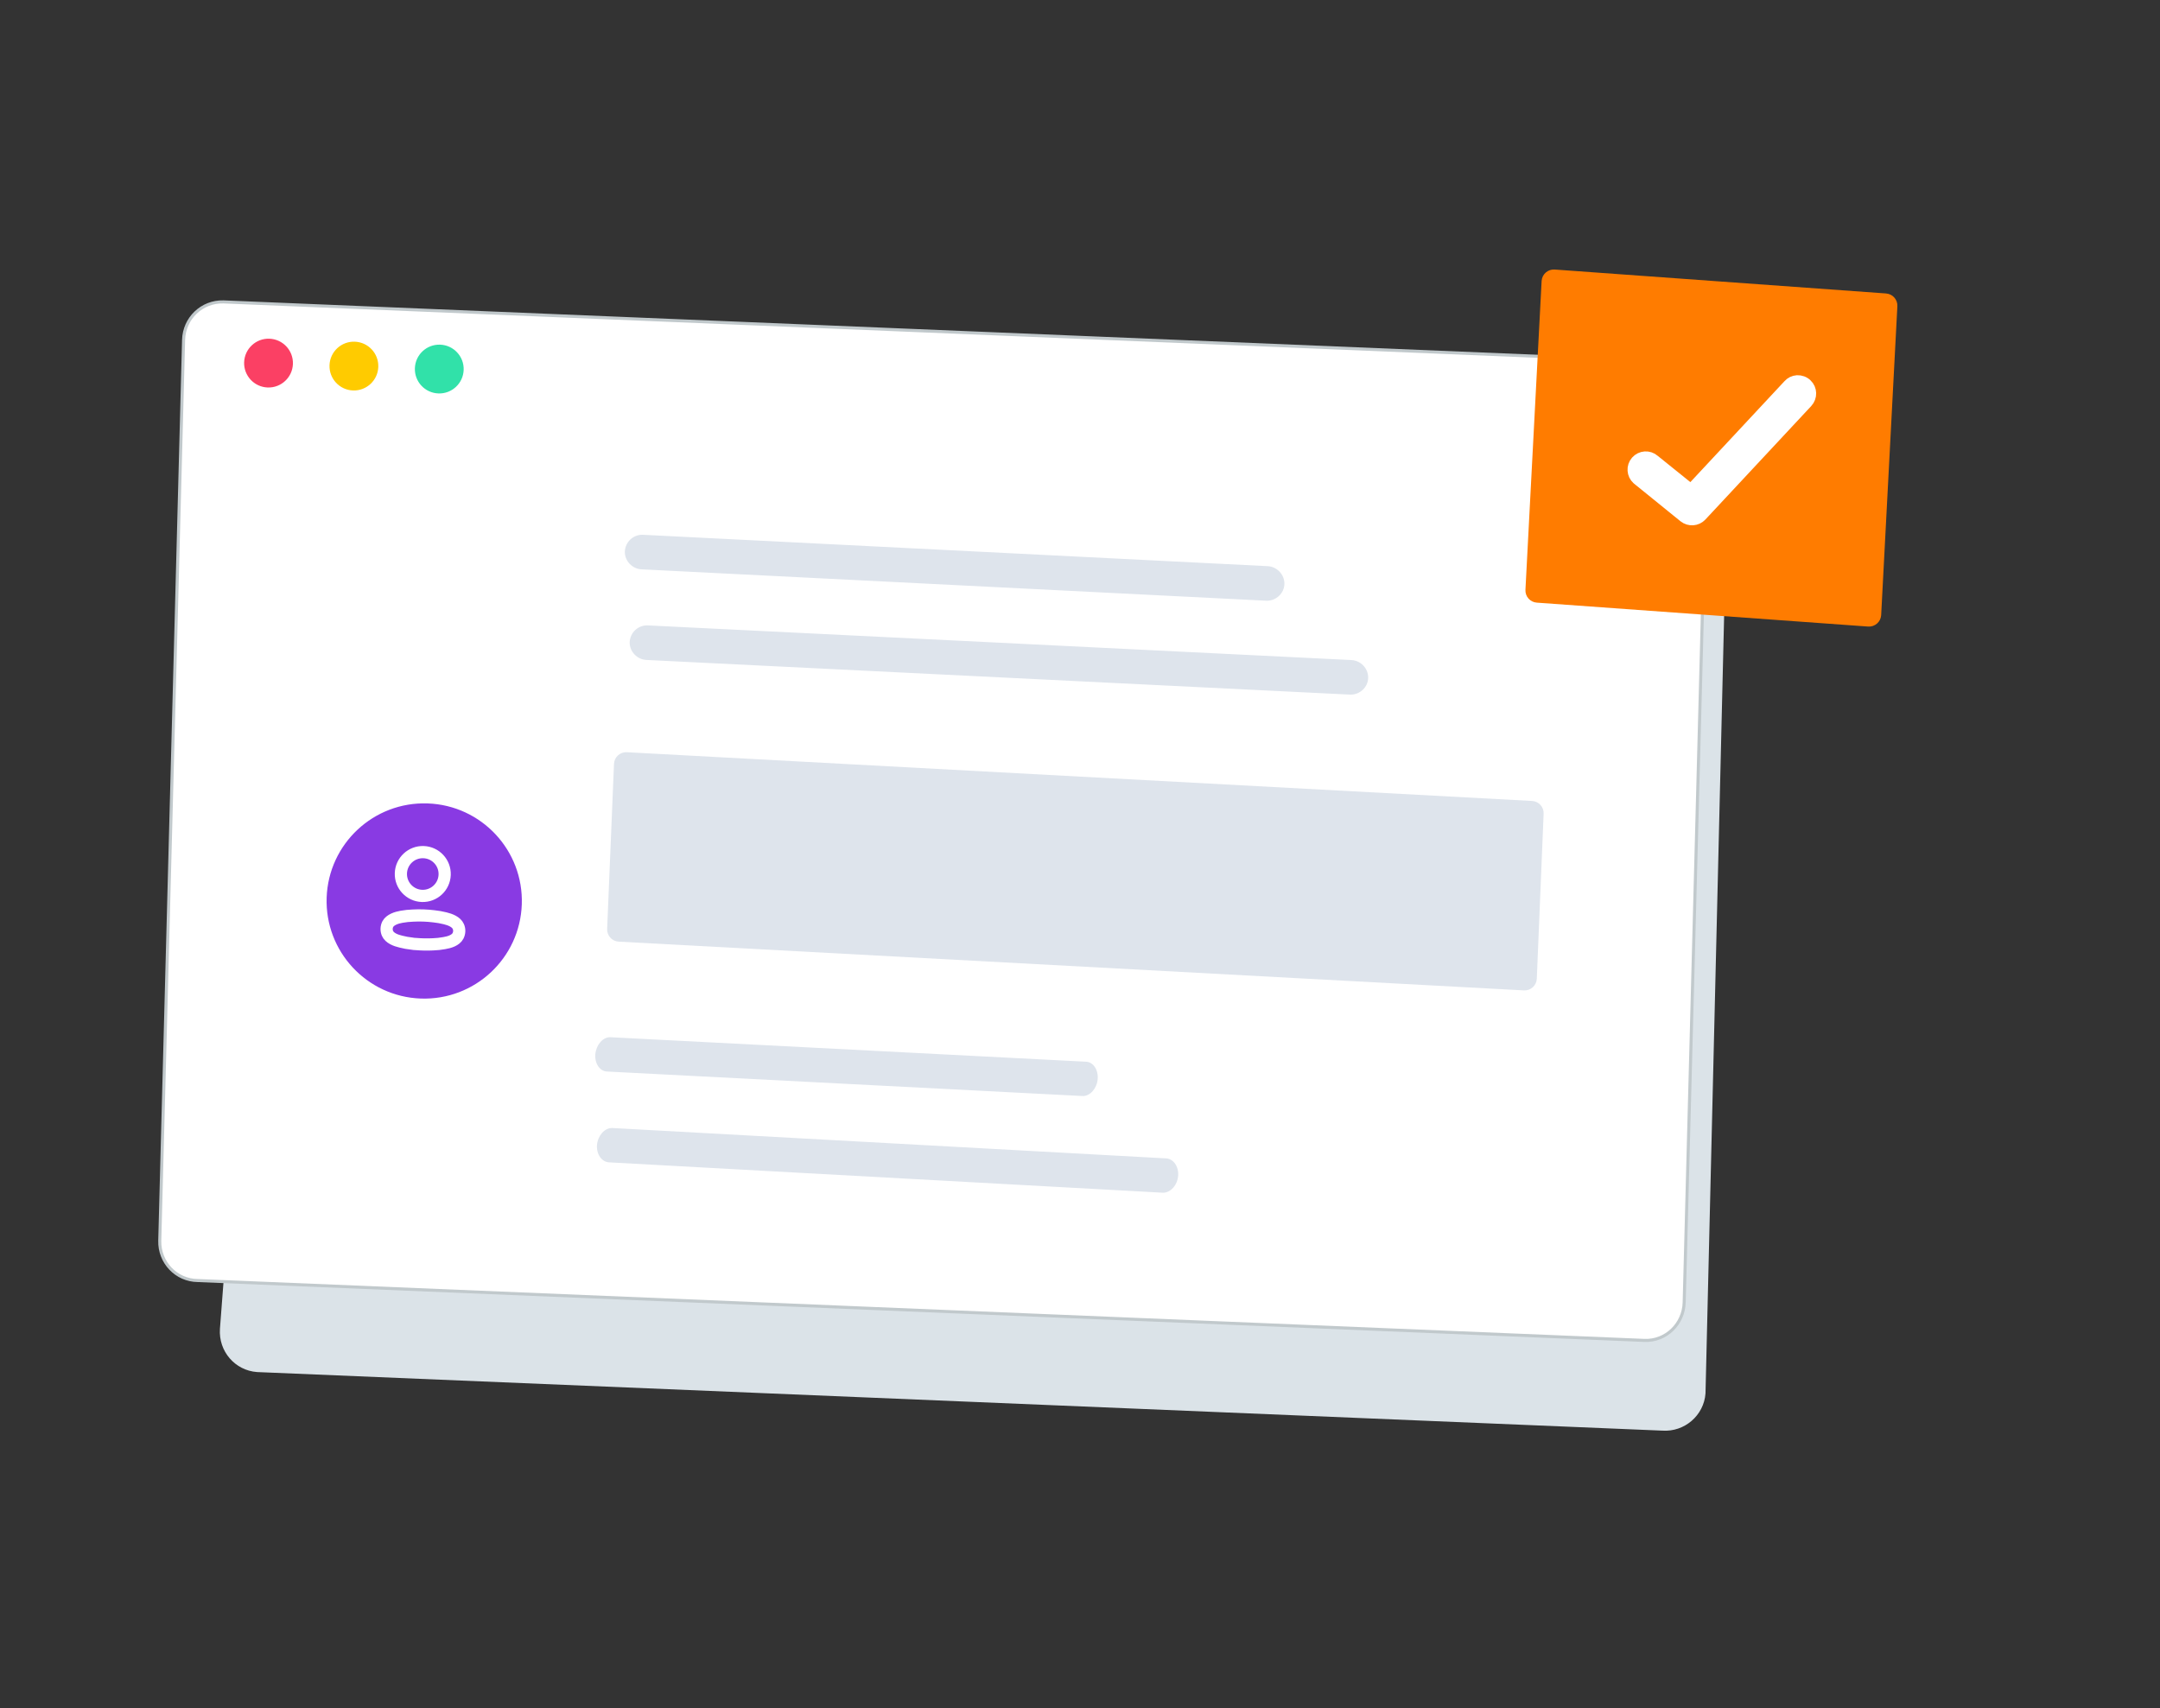 <?xml version="1.0" encoding="UTF-8"?>
<svg width="177px" height="140px" viewBox="0 0 177 140" version="1.1" xmlns="http://www.w3.org/2000/svg" xmlns:xlink="http://www.w3.org/1999/xlink">
    <rect x="0" y="0" width="177" height="140" fill="#333333" stroke="none"/>
    <title>2BF2703B-23CA-44CF-A08F-723C8BBB2D4F</title>
    <g id="💻-Web-Pages" stroke="none" stroke-width="1" fill="none" fill-rule="evenodd">
        <g id="Accueil---aide" transform="translate(-742, -220)">
            <g id="Group-4" transform="translate(742.219, 220.489)">
                <g id="visuel-3" transform="translate(78.809, 71.723) rotate(9) translate(-78.809, -71.723) translate(8.309, 15.223)">
                    <path d="M126.91,102.377 L11.871,95.569 C10.058,95.409 8.726,93.81 8.886,91.97 L16.237,13.715 C16.397,11.903 17.996,10.57 19.835,10.73 L130.783,17.087 C132.596,17.247 133.929,18.846 133.769,20.685 L130.508,99.392 C130.348,101.177 128.749,102.537 126.91,102.377 Z" id="Path" fill="#DBE3E8" fill-rule="nonzero" transform="translate(71.327, 56.553) rotate(-10) translate(-71.327, -56.553) "></path>
                    <path d="M131.419,84.956 L13.572,98.653 C11.817,98.911 10.217,97.672 9.985,95.917 L0.365,22.7 C0.133,20.945 1.346,19.344 3.101,19.112 L120.948,5.416 C122.703,5.183 124.303,6.396 124.536,8.152 L134.155,81.369 C134.387,83.124 133.174,84.75 131.419,84.956 Z" id="Path" stroke="#C1C9CC" stroke-width="0.25" fill="#FFFFFF" fill-rule="nonzero"></path>
                    <path d="M42.282,45.809 L116.556,47.212 C117.103,47.223 117.541,47.671 117.537,48.219 L117.45,61.756 C117.446,62.308 116.996,62.753 116.444,62.75 C116.439,62.75 116.435,62.75 116.431,62.75 L42.157,61.346 C41.609,61.336 41.172,60.887 41.175,60.34 L41.263,46.802 C41.266,46.25 41.717,45.805 42.269,45.809 C42.273,45.809 42.277,45.809 42.282,45.809 Z" id="Rectangle" fill="#DEE4EC" transform="translate(79.356, 54.279) rotate(-7) translate(-79.356, -54.279) "></path>
                    <g id="icon/person" transform="translate(27.034, 65.029) rotate(-7) translate(-27.034, -65.029) translate(19.034, 57.029)">
                        <circle id="Oval" fill="#893AE3" cx="8" cy="8" r="8"></circle>
                        <g id="Group-3" transform="translate(5, 4)" stroke="#FFFFFF" stroke-linecap="round" stroke-linejoin="round">
                            <circle id="Ellipse_736" cx="2.804" cy="1.795" r="1.795"></circle>
                            <path d="M-1.77635684e-14,6.375 C-0,6.243 0.029,6.113 0.086,5.994 C0.266,5.634 0.773,5.443 1.194,5.357 C1.498,5.292 1.805,5.249 2.115,5.228 C2.688,5.177 3.265,5.177 3.838,5.228 C4.147,5.249 4.455,5.293 4.759,5.357 C5.179,5.443 5.687,5.616 5.866,5.994 C5.982,6.236 5.982,6.517 5.866,6.76 C5.687,7.137 5.179,7.31 4.759,7.393 C4.456,7.46 4.148,7.505 3.838,7.526 C3.371,7.565 2.903,7.573 2.435,7.548 C2.327,7.548 2.223,7.548 2.115,7.526 C1.806,7.505 1.5,7.461 1.198,7.393 C0.773,7.31 0.27,7.137 0.086,6.76 C0.029,6.64 -0,6.508 -1.77635684e-14,6.375 Z" id="Path_33945"></path>
                        </g>
                    </g>
                </g>
                <path d="M110.536,51.895 L53.119,58.112 C52.355,58.202 51.636,57.662 51.524,56.899 C51.434,56.112 51.973,55.416 52.737,55.303 L110.154,49.086 C110.918,48.996 111.637,49.535 111.75,50.299 C111.862,51.063 111.3,51.782 110.536,51.895 Z" id="Path" fill="#DEE4EC" fill-rule="nonzero" transform="translate(81.639, 53.599) rotate(9) translate(-81.639, -53.599) "></path>
                <path d="M103.69,44.708 L52.704,50.178 C51.94,50.268 51.221,49.729 51.109,48.965 C51.019,48.179 51.558,47.482 52.322,47.37 L103.308,41.899 C104.071,41.809 104.791,42.349 104.903,43.113 C105.015,43.877 104.453,44.596 103.69,44.708 Z" id="Path-Copy-2" fill="#DEE4EC" fill-rule="nonzero" transform="translate(78.008, 46.039) rotate(9) translate(-78.008, -46.039) "></path>
                <path d="M95.176,92.9 L50.148,99.117 C49.548,99.207 48.985,98.667 48.896,97.903 C48.826,97.117 49.249,96.42 49.848,96.308 L94.876,90.091 C95.476,90.001 96.039,90.54 96.128,91.304 C96.216,92.068 95.775,92.787 95.176,92.9 Z" id="Path" fill="#DEE4EC" fill-rule="nonzero" transform="translate(72.514, 94.604) rotate(11) translate(-72.514, -94.604) "></path>
                <path d="M88.627,85.591 L49.957,91.061 C49.378,91.151 48.833,90.612 48.747,89.848 C48.679,89.061 49.088,88.365 49.668,88.252 L88.337,82.782 C88.917,82.692 89.462,83.231 89.547,83.995 C89.632,84.759 89.206,85.478 88.627,85.591 Z" id="Path-Copy-2" fill="#DEE4EC" fill-rule="nonzero" transform="translate(69.149, 86.922) rotate(11) translate(-69.149, -86.922) "></path>
                <g id="circle" transform="translate(140.281, 36.011) rotate(26) translate(-140.281, -36.011) translate(113.781, 9.511)">
                    <path d="M26.199,45.922 L45.825,27.055 C46.223,26.672 46.236,26.039 45.853,25.641 C45.849,25.636 45.844,25.631 45.839,25.627 L27.924,7.711 C27.539,7.326 26.917,7.32 26.524,7.697 L6.897,26.564 C6.499,26.947 6.487,27.58 6.869,27.978 C6.874,27.983 6.879,27.988 6.883,27.993 L24.799,45.908 C25.184,46.293 25.806,46.299 26.199,45.922 Z" id="Oval" fill="#FF7C00" transform="translate(26.361, 26.81) rotate(22) translate(-26.361, -26.81) "></path>
                    <path d="M33.601,21.133 L33.601,21.133 C33.338,21.144 33.096,21.249 32.918,21.438 L24.59,29.766 L21.635,27.211 C21.236,26.832 20.605,26.853 20.226,27.253 C19.848,27.652 19.869,28.283 20.268,28.662 C20.289,28.683 20.311,28.704 20.342,28.725 L23.98,31.89 C24.38,32.226 24.968,32.205 25.336,31.837 L34.326,22.847 C34.715,22.458 34.726,21.827 34.337,21.438 C34.148,21.238 33.874,21.133 33.601,21.133 Z" id="Path" stroke="#FFFFFF" fill="#FFFFFF" fill-rule="nonzero" transform="translate(27.289, 26.631) rotate(-28) translate(-27.289, -26.631) "></path>
                </g>
                <circle id="Oval" fill="#FB4064" transform="translate(21.785, 29.267) rotate(2) translate(-21.785, -29.267) " cx="21.785" cy="29.267" r="2"></circle>
                <circle id="Oval-Copy" fill="#FFCB00" transform="translate(28.781, 29.511) rotate(2) translate(-28.781, -29.511) " cx="28.781" cy="29.511" r="2"></circle>
                <circle id="Oval-Copy-2" fill="#31E1A9" transform="translate(35.777, 29.755) rotate(2) translate(-35.777, -29.755) " cx="35.777" cy="29.755" r="2"></circle>
            </g>
        </g>
    </g>
</svg>